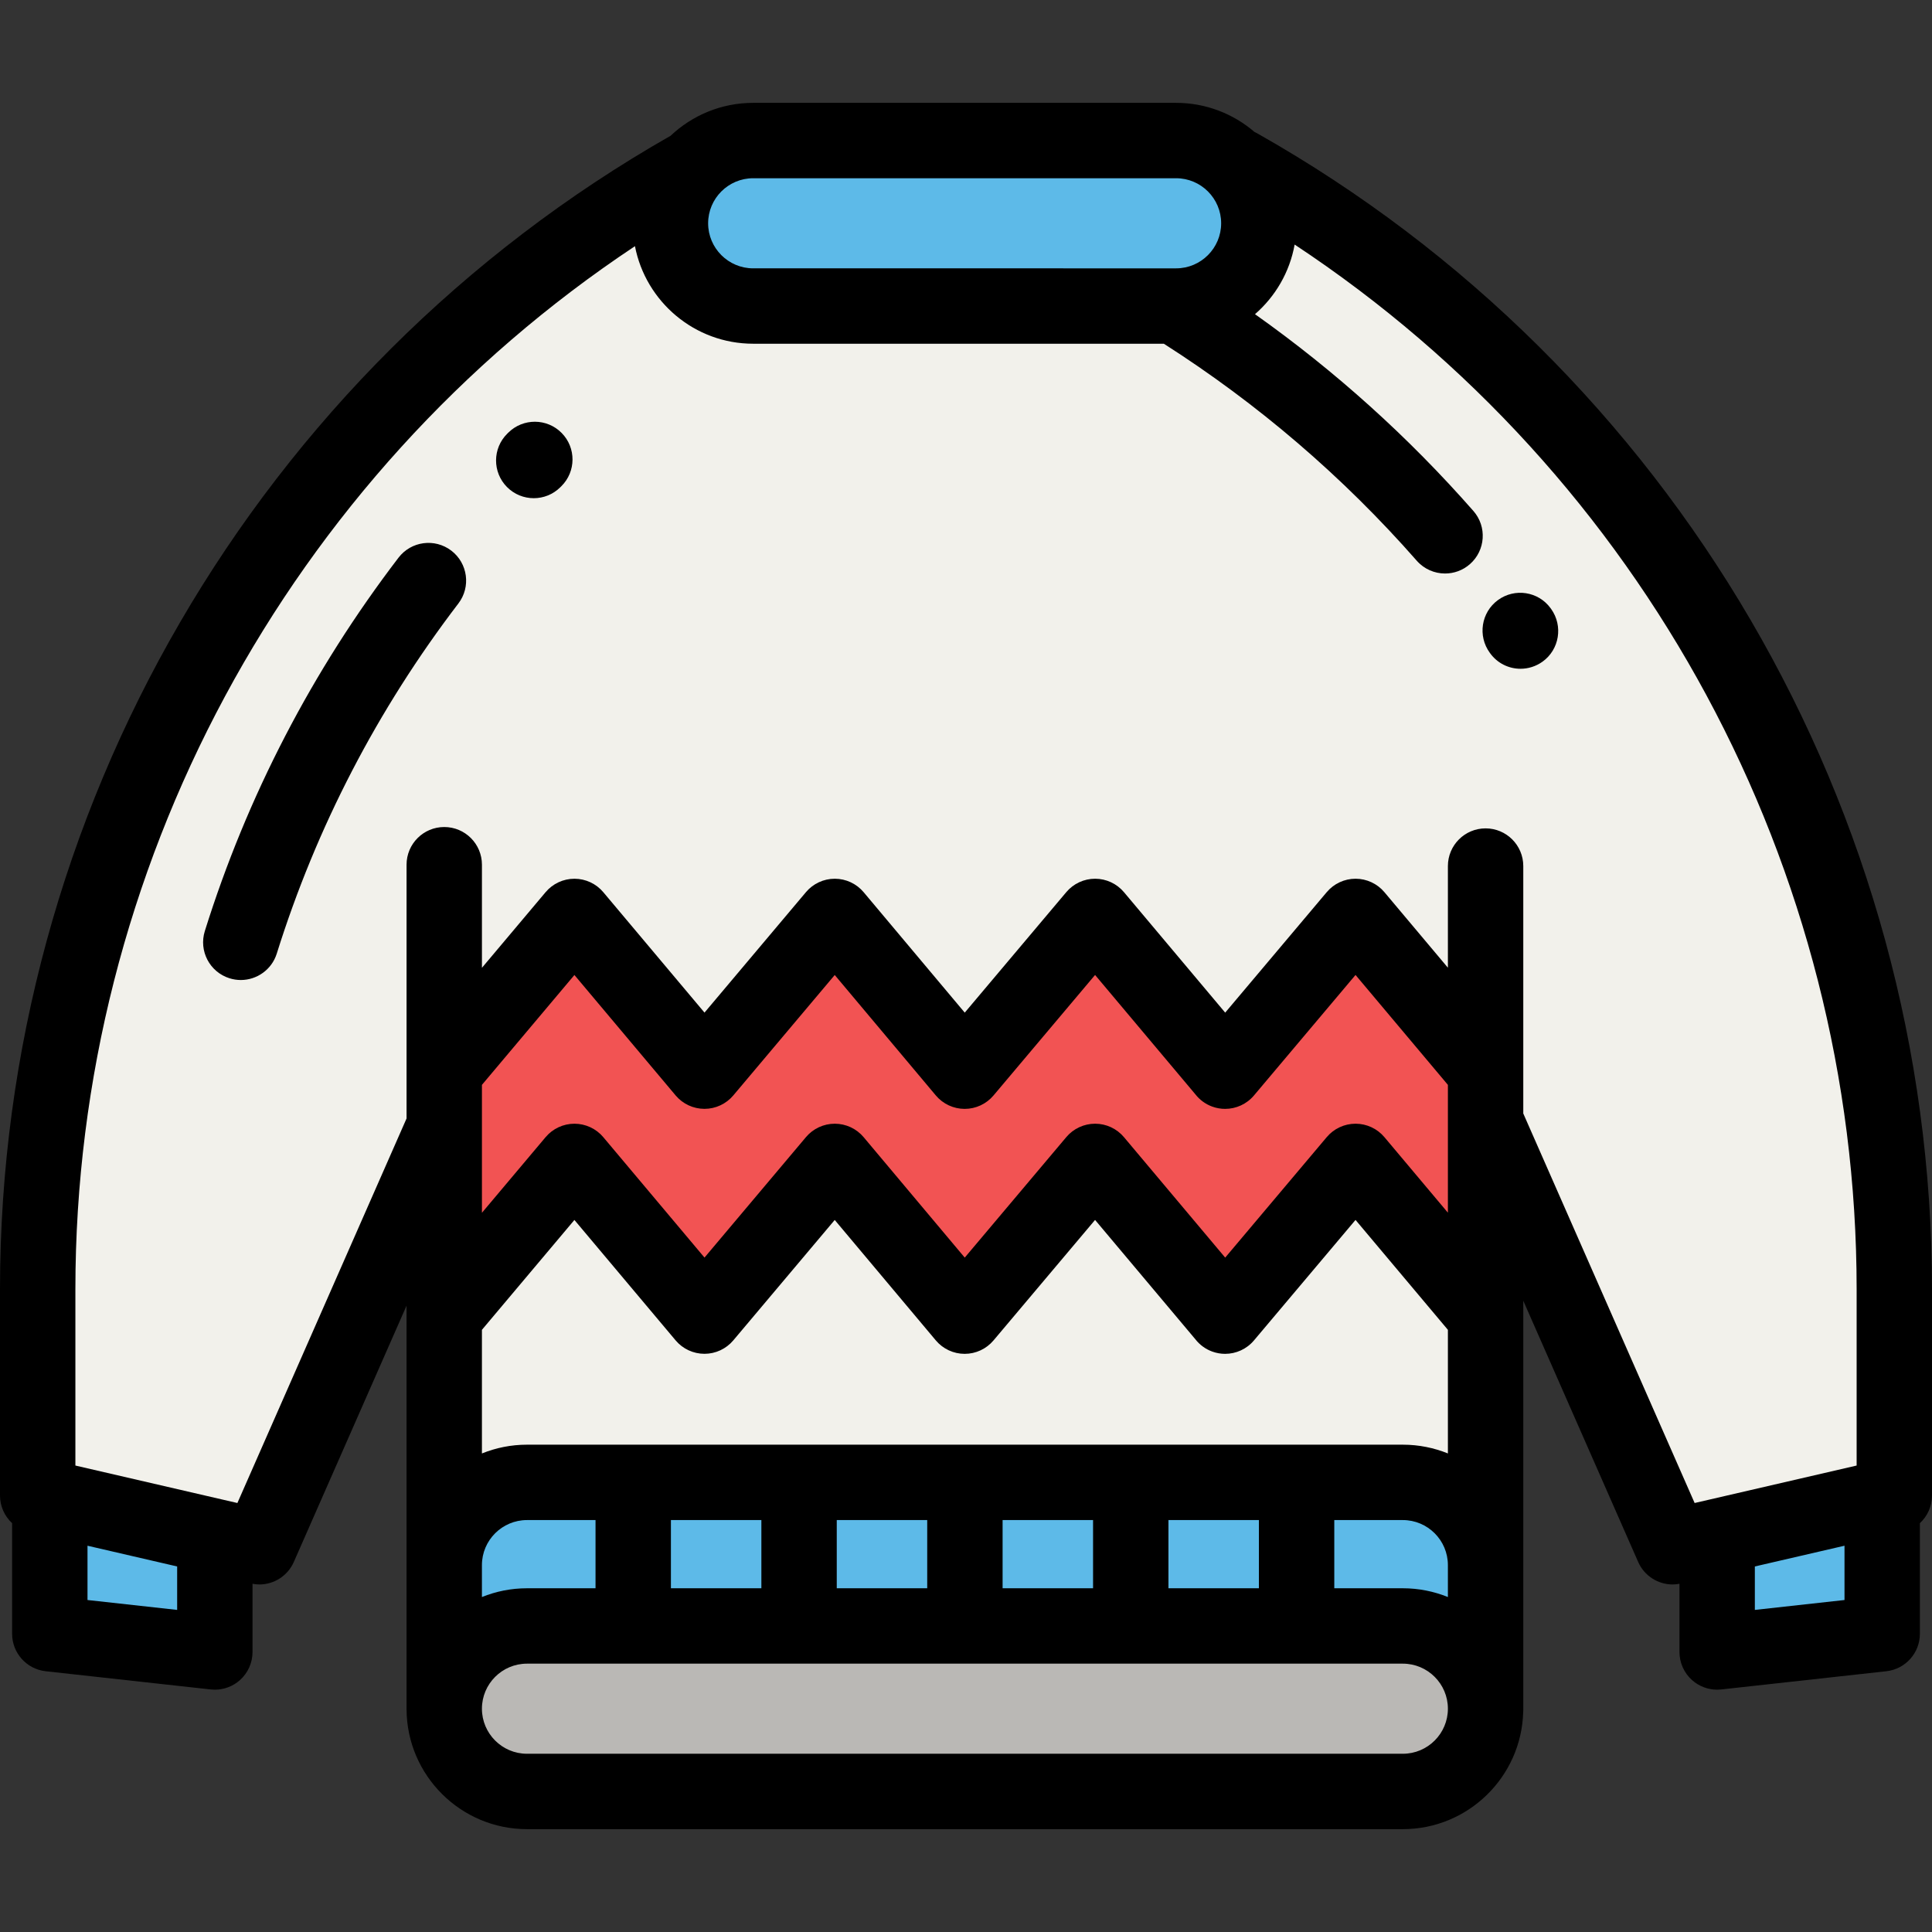 <?xml version="1.0" encoding="iso-8859-1"?>
<!-- Generator: Adobe Illustrator 19.0.0, SVG Export Plug-In . SVG Version: 6.00 Build 0)  -->
<svg version="1.1" id="Capa_1" xmlns="http://www.w3.org/2000/svg" xmlns:xlink="http://www.w3.org/1999/xlink" x="0px" y="0px"
	 viewBox="0 0 511.999 511.999" style="enable-background:new 0 0 511.999 511.999;" xml:space="preserve">
<rect x="0" y="0" width="511.999" height="511.999" fill="#333333" stroke="none"/>
<g>
	<path style="fill:#F2F1EB;" d="M117.726,298.501l-49.002,111.41L9.989,396.328v-54.681c0-123.284,66.399-237.013,173.759-297.616
		l0,0h144.504l0,0c107.36,60.603,173.759,174.333,173.759,297.616v54.681l-58.734,13.583l-49.003-111.41H117.726z"/>
	<polygon style="fill:#F2F1EB;" points="393.695,229.516 393.695,453.276 117.726,452.916 117.726,229.156 	"/>
</g>
<path style="fill:#BAB8B5;" d="M371.767,430.894H139.654c-12.11,0-21.928,9.818-21.928,21.928l0,0
	c0,12.11,9.818,21.928,21.928,21.928h232.113c12.11,0,21.928-9.818,21.928-21.928l0,0
	C393.695,440.712,383.878,430.894,371.767,430.894z"/>
<g>
	<polygon style="fill:#5DBAE8;" points="13.199,397.167 13.199,432.966 56.936,437.793 56.936,407.049 	"/>
	<polygon style="fill:#5DBAE8;" points="498.801,397.167 498.801,432.966 455.064,437.793 455.064,407.049 	"/>
</g>
<polygon style="fill:#F25353;" points="117.726,348.774 152.23,307.782 186.687,348.785 221.222,307.782 221.222,307.782 
	255.647,348.795 290.214,307.782 324.671,348.785 324.671,348.795 359.238,307.782 393.695,348.785 393.695,283.862 359.238,242.86 
	324.671,283.873 324.671,283.862 290.214,242.86 255.647,283.873 221.222,242.86 221.222,242.86 186.687,283.862 152.23,242.86 
	117.726,283.852 "/>
<g>
	<path style="fill:#5DBAE8;" d="M117.726,452.823c0-12.11,9.818-21.928,21.928-21.928h232.113c12.11,0,21.928,9.818,21.928,21.928
		v-38.05c0-12.11-9.818-21.928-21.928-21.928H139.654c-12.11,0-21.928,9.818-21.928,21.928
		C117.726,414.773,117.726,452.823,117.726,452.823z"/>
	<path style="fill:#5DBAE8;" d="M311.68,37.247H199.601c-12.11,0-21.928,9.818-21.928,21.928l0,0
		c0,12.11,9.818,21.928,21.928,21.928H311.68c12.11,0,21.928-9.818,21.928-21.928l0,0C333.608,47.065,323.79,37.247,311.68,37.247z"
		/>
</g>
<path d="M333.163,35.332c-0.23-0.13-0.465-0.241-0.701-0.351c-5.589-4.808-12.849-7.723-20.782-7.723H199.601
	c-8.469,0-16.172,3.322-21.892,8.723C68.063,98.415,0,215.409,0,341.646v54.681c0,2.863,1.219,5.489,3.21,7.332v29.307
	c0,5.093,3.831,9.369,8.893,9.928l43.736,4.828c0.366,0.041,0.731,0.061,1.096,0.061c2.446,0,4.824-0.899,6.664-2.548
	c2.116-1.895,3.324-4.601,3.324-7.441v-18.073c0.602,0.11,1.206,0.18,1.803,0.18c3.889,0,7.517-2.281,9.139-5.968l29.871-67.913
	v106.897c0,0.032,0.004,0.062,0.005,0.094c0.101,17.513,14.376,31.731,31.912,31.731h232.113c17.293,0,31.409-13.828,31.894-31.007
	c0.007-0.153,0.023-0.303,0.023-0.457V344.704l30.45,69.229c1.621,3.687,5.25,5.968,9.139,5.968c0.597,0,1.201-0.07,1.803-0.18
	v18.073c0,2.84,1.209,5.546,3.324,7.441c1.841,1.648,4.218,2.548,6.664,2.548c0.364,0,0.729-0.02,1.096-0.061l43.736-4.828
	c5.062-0.559,8.893-4.836,8.893-9.928v-29.307c1.992-1.843,3.21-4.469,3.21-7.332v-54.681
	C512,214.974,443.474,97.602,333.163,35.332z M311.679,47.235c6.584,0,11.939,5.356,11.939,11.939s-5.356,11.939-11.939,11.939
	H199.601c-6.584,0-11.939-5.356-11.939-11.939s5.356-11.939,11.939-11.939H311.679z M23.188,424.019v-14.387l23.759,5.495v11.515
	L23.188,424.019z M127.714,414.772c0-6.584,5.356-11.939,11.939-11.939h18.167v18.074h-18.167c-4.22,0-8.249,0.831-11.939,2.325
	C127.714,423.232,127.714,414.772,127.714,414.772z M177.799,402.833h23.973v18.074h-23.973V402.833z M221.749,402.833h23.973
	v18.074h-23.973V402.833z M265.699,402.833h23.973v18.074h-23.973V402.833z M309.649,402.833h23.973v18.074h-23.973V402.833z
	 M353.599,402.833h18.167c6.584,0,11.939,5.356,11.939,11.939v8.459c-3.691-1.494-7.719-2.325-11.939-2.325h-18.167V402.833z
	 M371.767,382.855H139.655c-4.22,0-8.249,0.831-11.939,2.325v-32.764l24.508-29.117l26.818,31.91c1.896,2.257,4.693,3.56,7.64,3.562
	c0.002,0,0.004,0,0.006,0c2.946,0,5.742-1.301,7.639-3.554l26.883-31.917l26.788,31.914c1.895,2.259,4.692,3.564,7.64,3.567
	c0.003,0,0.006,0,0.01,0c2.945,0,5.739-1.3,7.637-3.552l26.918-31.938l26.587,31.637c1.126,1.446,2.652,2.588,4.454,3.246
	c1.12,0.409,2.277,0.606,3.425,0.606c2.89-0.001,5.705-1.257,7.639-3.553l26.918-31.938l24.48,29.129v32.757
	C380.016,383.686,375.988,382.855,371.767,382.855z M383.707,321.374l-16.823-20.017c-1.896-2.256-4.692-3.56-7.639-3.562
	c-0.002,0-0.005,0-0.007,0c-2.945,0-5.74,1.3-7.637,3.552l-26.913,31.933l-26.826-31.922c-1.896-2.256-4.692-3.56-7.639-3.562
	c-0.002,0-0.004,0-0.007,0c-2.945,0-5.74,1.3-7.637,3.552l-26.913,31.933l-26.791-31.917c-1.896-2.259-4.693-3.564-7.641-3.567
	c-0.003,0-0.006,0-0.009,0c-2.946,0-5.742,1.301-7.639,3.554L186.7,333.272l-26.821-31.913c-1.896-2.257-4.694-3.561-7.642-3.562
	c-0.002,0-0.002,0-0.004,0c-2.947,0-5.744,1.302-7.641,3.557L127.718,321.4v-22.728c0-0.019,0-0.038,0-0.057V287.5l24.508-29.117
	l26.818,31.91c1.896,2.257,4.693,3.56,7.64,3.562c0.002,0,0.004,0,0.006,0c2.946,0,5.742-1.301,7.639-3.554l26.883-31.917
	L248,290.298c1.895,2.259,4.692,3.564,7.64,3.567c0.003,0,0.006,0,0.01,0c2.945,0,5.74-1.3,7.637-3.552l26.918-31.938l26.587,31.637
	c1.126,1.446,2.652,2.588,4.454,3.246c1.12,0.409,2.277,0.606,3.425,0.606c2.89-0.001,5.705-1.257,7.639-3.553l26.917-31.938
	l24.48,29.129v33.871H383.707z M371.767,464.763H139.655c-6.584,0-11.939-5.356-11.939-11.939c0-6.584,5.356-11.939,11.939-11.939
	h232.113c6.584,0,11.939,5.356,11.939,11.939C383.707,459.407,378.35,464.763,371.767,464.763z M403.685,295.087v-65.571
	c0-5.516-4.473-9.989-9.989-9.989s-9.989,4.473-9.989,9.989v26.936l-16.823-20.017c-1.896-2.256-4.692-3.56-7.639-3.562
	c-0.002,0-0.005,0-0.007,0c-2.945,0-5.74,1.3-7.637,3.552l-26.913,31.933l-26.826-31.922c-1.896-2.256-4.692-3.56-7.639-3.562
	c-0.002,0-0.004,0-0.007,0c-2.945,0-5.74,1.3-7.637,3.552l-26.913,31.933l-26.791-31.917c-1.896-2.259-4.693-3.564-7.641-3.567
	c-0.003,0-0.006,0-0.009,0c-2.946,0-5.742,1.301-7.639,3.554L186.7,268.35l-26.821-31.913c-1.896-2.257-4.694-3.561-7.642-3.562
	c-0.002,0-0.002,0-0.004,0c-2.947,0-5.744,1.302-7.641,3.557l-16.873,20.045v-27.318c0-5.516-4.473-9.989-9.989-9.989
	s-9.989,4.473-9.989,9.989v67.245l-44.83,101.911l-42.933-9.93v-46.739c0-111.464,56.262-215.287,148.292-276.405
	c2.842,14.707,15.807,25.851,31.332,25.851h108.827c24.952,15.927,47.493,35.253,67.016,57.496c1.975,2.249,4.736,3.399,7.512,3.399
	c2.339,0,4.689-0.817,6.586-2.481c4.145-3.64,4.558-9.951,0.918-14.096c-17.211-19.608-36.625-37.089-57.875-52.146
	c5.39-4.684,9.196-11.138,10.505-18.452c92.412,61.06,148.935,165.111,148.935,276.834v46.739l-42.933,9.929L403.685,295.087z
	 M465.053,426.642v-11.515l23.759-5.495v14.387L465.053,426.642z"/>
<path d="M410.926,161.185c-3.252-4.456-9.492-5.417-13.948-2.165c-4.456,3.253-5.421,9.515-2.168,13.97
	c0.007,0.011,0.063,0.09,0.071,0.1c1.944,2.706,4.982,4.138,8.071,4.138c2.019,0,4.058-0.612,5.829-1.88
	c4.48-3.206,5.493-9.469,2.294-13.955L410.926,161.185z"/>
<path d="M119.605,145.926c-4.387-3.352-10.654-2.511-14.002,1.871c-22.863,29.918-40.13,63.205-51.321,98.938
	c-1.648,5.265,1.283,10.87,6.547,12.518c0.994,0.312,2,0.459,2.989,0.459c4.25,0,8.192-2.735,9.529-7.006
	c10.493-33.503,26.687-64.719,48.129-92.779C124.826,155.544,123.988,149.275,119.605,145.926z"/>
<path d="M134.707,114.655l-0.283,0.281c-3.922,3.881-3.954,10.205-0.073,14.126c1.954,1.975,4.526,2.963,7.099,2.963
	c2.539,0,5.079-0.962,7.026-2.89l0.283-0.281c3.922-3.881,3.954-10.205,0.073-14.126
	C144.952,110.806,138.628,110.774,134.707,114.655z"/>
<g>
</g>
<g>
</g>
<g>
</g>
<g>
</g>
<g>
</g>
<g>
</g>
<g>
</g>
<g>
</g>
<g>
</g>
<g>
</g>
<g>
</g>
<g>
</g>
<g>
</g>
<g>
</g>
<g>
</g>
</svg>
